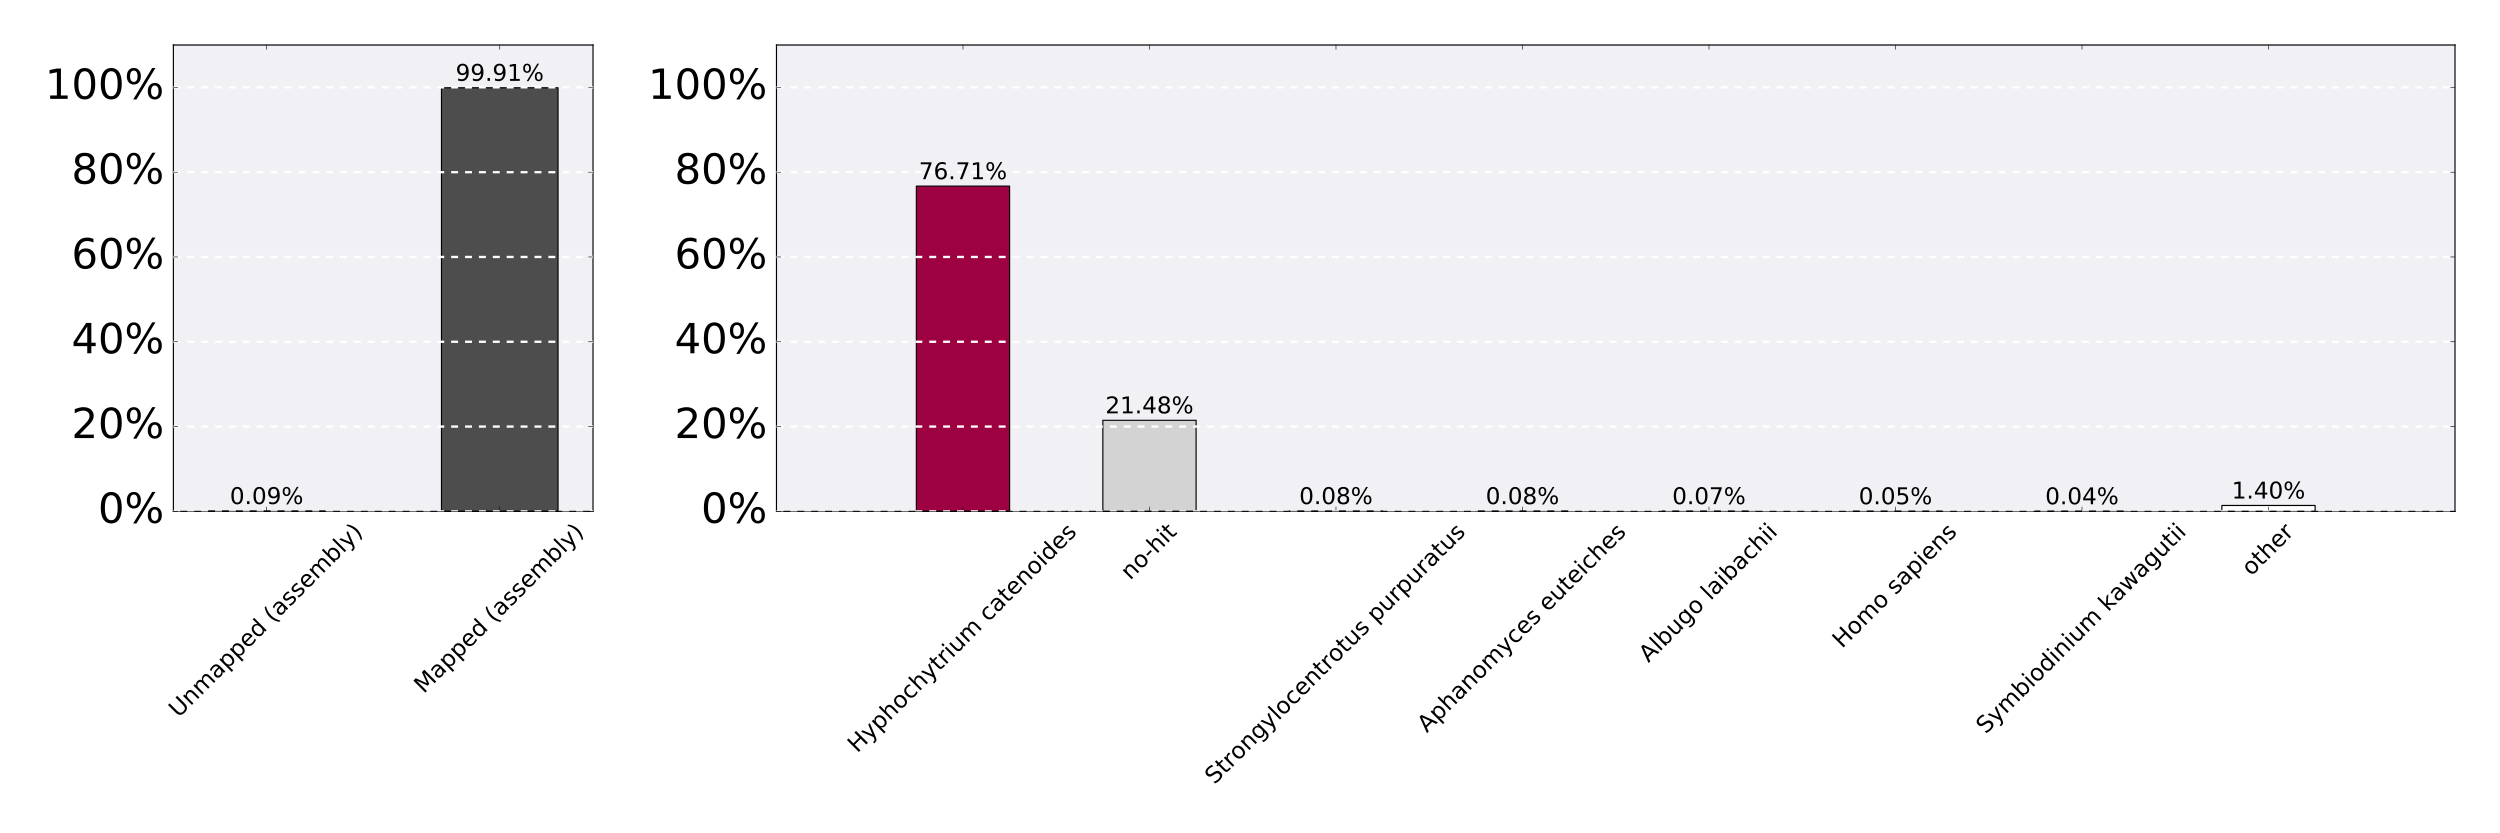 <?xml version="1.0" encoding="utf-8" standalone="no"?>
<!DOCTYPE svg PUBLIC "-//W3C//DTD SVG 1.1//EN"
  "http://www.w3.org/Graphics/SVG/1.1/DTD/svg11.dtd">
<!-- Created with matplotlib (http://matplotlib.org/) -->
<svg height="720pt" version="1.1" viewBox="0 0 2160 720" width="2160pt" xmlns="http://www.w3.org/2000/svg" xmlns:xlink="http://www.w3.org/1999/xlink">
 <defs>
  <style type="text/css">
*{stroke-linecap:butt;stroke-linejoin:round;stroke-miterlimit:100000;}
  </style>
 </defs>
 <g id="figure_1">
  <g id="patch_1">
   <path d="M 0 720 
L 2160 720 
L 2160 0 
L 0 0 
z
" style="fill:#ffffff;"/>
  </g>
  <g id="axes_1">
   <g id="patch_2">
    <path d="M 149.795 441.83 
L 512.358 441.83 
L 512.358 38.88 
L 149.795 38.88 
z
" style="fill:#f0f0f5;"/>
   </g>
   <g id="patch_3">
    <path clip-path="url(#p0a8f54ed60)" d="M 180.009 441.83 
L 280.721 441.83 
L 280.721 441.5 
L 180.009 441.5 
z
" style="fill:#4d4d4d;stroke:#000000;stroke-linejoin:miter;"/>
   </g>
   <g id="patch_4">
    <path clip-path="url(#p0a8f54ed60)" d="M 381.432 441.83 
L 482.144 441.83 
L 482.144 75.841 
L 381.432 75.841 
z
" style="fill:#4d4d4d;stroke:#000000;stroke-linejoin:miter;"/>
   </g>
   <g id="patch_5">
    <path d="M 149.795 38.88 
L 512.358 38.88 
" style="fill:none;stroke:#000000;stroke-linecap:square;stroke-linejoin:miter;"/>
   </g>
   <g id="patch_6">
    <path d="M 512.358 441.83 
L 512.358 38.88 
" style="fill:none;stroke:#000000;stroke-linecap:square;stroke-linejoin:miter;"/>
   </g>
   <g id="patch_7">
    <path d="M 149.795 441.83 
L 512.358 441.83 
" style="fill:none;stroke:#000000;stroke-linecap:square;stroke-linejoin:miter;"/>
   </g>
   <g id="patch_8">
    <path d="M 149.795 441.83 
L 149.795 38.88 
" style="fill:none;stroke:#000000;stroke-linecap:square;stroke-linejoin:miter;"/>
   </g>
   <g id="matplotlib.axis_1">
    <g id="xtick_1">
     <g id="line2d_1">
      <defs>
       <path d="M 0 0 
L 0 -4 
" id="m76aedd3682" style="stroke:#000000;stroke-width:0.5;"/>
      </defs>
      <g>
       <use style="stroke:#000000;stroke-width:0.5;" x="230.365" xlink:href="#m76aedd3682" y="441.83"/>
      </g>
     </g>
     <g id="line2d_2">
      <defs>
       <path d="M 0 0 
L 0 4 
" id="m87d7a48cf5" style="stroke:#000000;stroke-width:0.5;"/>
      </defs>
      <g>
       <use style="stroke:#000000;stroke-width:0.5;" x="230.365" xlink:href="#m87d7a48cf5" y="38.88"/>
      </g>
     </g>
     <g id="text_1">
      <!-- Unmapped (assembly) -->
      <defs>
       <path id="BitstreamVeraSans-Roman-20"/>
       <path d="M 54.891 33.016 
L 54.891 0 
L 45.906 0 
L 45.906 32.719 
Q 45.906 40.484 42.875 44.328 
Q 39.844 48.188 33.797 48.188 
Q 26.516 48.188 22.312 43.547 
Q 18.109 38.922 18.109 30.906 
L 18.109 0 
L 9.078 0 
L 9.078 54.688 
L 18.109 54.688 
L 18.109 46.188 
Q 21.344 51.125 25.703 53.562 
Q 30.078 56 35.797 56 
Q 45.219 56 50.047 50.172 
Q 54.891 44.344 54.891 33.016 
" id="BitstreamVeraSans-Roman-6e"/>
       <path d="M 52 44.188 
Q 55.375 50.25 60.062 53.125 
Q 64.75 56 71.094 56 
Q 79.641 56 84.281 50.016 
Q 88.922 44.047 88.922 33.016 
L 88.922 0 
L 79.891 0 
L 79.891 32.719 
Q 79.891 40.578 77.094 44.375 
Q 74.312 48.188 68.609 48.188 
Q 61.625 48.188 57.562 43.547 
Q 53.516 38.922 53.516 30.906 
L 53.516 0 
L 44.484 0 
L 44.484 32.719 
Q 44.484 40.625 41.703 44.406 
Q 38.922 48.188 33.109 48.188 
Q 26.219 48.188 22.156 43.531 
Q 18.109 38.875 18.109 30.906 
L 18.109 0 
L 9.078 0 
L 9.078 54.688 
L 18.109 54.688 
L 18.109 46.188 
Q 21.188 51.219 25.484 53.609 
Q 29.781 56 35.688 56 
Q 41.656 56 45.828 52.969 
Q 50 49.953 52 44.188 
" id="BitstreamVeraSans-Roman-6d"/>
       <path d="M 32.172 -5.078 
Q 28.375 -14.844 24.75 -17.812 
Q 21.141 -20.797 15.094 -20.797 
L 7.906 -20.797 
L 7.906 -13.281 
L 13.188 -13.281 
Q 16.891 -13.281 18.938 -11.516 
Q 21 -9.766 23.484 -3.219 
L 25.094 0.875 
L 2.984 54.688 
L 12.5 54.688 
L 29.594 11.922 
L 46.688 54.688 
L 56.203 54.688 
z
" id="BitstreamVeraSans-Roman-79"/>
       <path d="M 9.422 75.984 
L 18.406 75.984 
L 18.406 0 
L 9.422 0 
z
" id="BitstreamVeraSans-Roman-6c"/>
       <path d="M 8.016 75.875 
L 15.828 75.875 
Q 23.141 64.359 26.781 53.312 
Q 30.422 42.281 30.422 31.391 
Q 30.422 20.453 26.781 9.375 
Q 23.141 -1.703 15.828 -13.188 
L 8.016 -13.188 
Q 14.5 -2 17.703 9.062 
Q 20.906 20.125 20.906 31.391 
Q 20.906 42.672 17.703 53.656 
Q 14.5 64.656 8.016 75.875 
" id="BitstreamVeraSans-Roman-29"/>
       <path d="M 8.688 72.906 
L 18.609 72.906 
L 18.609 28.609 
Q 18.609 16.891 22.844 11.734 
Q 27.094 6.594 36.625 6.594 
Q 46.094 6.594 50.344 11.734 
Q 54.594 16.891 54.594 28.609 
L 54.594 72.906 
L 64.5 72.906 
L 64.5 27.391 
Q 64.5 13.141 57.438 5.859 
Q 50.391 -1.422 36.625 -1.422 
Q 22.797 -1.422 15.734 5.859 
Q 8.688 13.141 8.688 27.391 
z
" id="BitstreamVeraSans-Roman-55"/>
       <path d="M 31 75.875 
Q 24.469 64.656 21.281 53.656 
Q 18.109 42.672 18.109 31.391 
Q 18.109 20.125 21.312 9.062 
Q 24.516 -2 31 -13.188 
L 23.188 -13.188 
Q 15.875 -1.703 12.234 9.375 
Q 8.594 20.453 8.594 31.391 
Q 8.594 42.281 12.203 53.312 
Q 15.828 64.359 23.188 75.875 
z
" id="BitstreamVeraSans-Roman-28"/>
       <path d="M 56.203 29.594 
L 56.203 25.203 
L 14.891 25.203 
Q 15.484 15.922 20.484 11.062 
Q 25.484 6.203 34.422 6.203 
Q 39.594 6.203 44.453 7.469 
Q 49.312 8.734 54.109 11.281 
L 54.109 2.781 
Q 49.266 0.734 44.188 -0.344 
Q 39.109 -1.422 33.891 -1.422 
Q 20.797 -1.422 13.156 6.188 
Q 5.516 13.812 5.516 26.812 
Q 5.516 40.234 12.766 48.109 
Q 20.016 56 32.328 56 
Q 43.359 56 49.781 48.891 
Q 56.203 41.797 56.203 29.594 
M 47.219 32.234 
Q 47.125 39.594 43.094 43.984 
Q 39.062 48.391 32.422 48.391 
Q 24.906 48.391 20.391 44.141 
Q 15.875 39.891 15.188 32.172 
z
" id="BitstreamVeraSans-Roman-65"/>
       <path d="M 45.406 46.391 
L 45.406 75.984 
L 54.391 75.984 
L 54.391 0 
L 45.406 0 
L 45.406 8.203 
Q 42.578 3.328 38.25 0.953 
Q 33.938 -1.422 27.875 -1.422 
Q 17.969 -1.422 11.734 6.484 
Q 5.516 14.406 5.516 27.297 
Q 5.516 40.188 11.734 48.094 
Q 17.969 56 27.875 56 
Q 33.938 56 38.25 53.625 
Q 42.578 51.266 45.406 46.391 
M 14.797 27.297 
Q 14.797 17.391 18.875 11.75 
Q 22.953 6.109 30.078 6.109 
Q 37.203 6.109 41.297 11.75 
Q 45.406 17.391 45.406 27.297 
Q 45.406 37.203 41.297 42.844 
Q 37.203 48.484 30.078 48.484 
Q 22.953 48.484 18.875 42.844 
Q 14.797 37.203 14.797 27.297 
" id="BitstreamVeraSans-Roman-64"/>
       <path d="M 34.281 27.484 
Q 23.391 27.484 19.188 25 
Q 14.984 22.516 14.984 16.5 
Q 14.984 11.719 18.141 8.906 
Q 21.297 6.109 26.703 6.109 
Q 34.188 6.109 38.703 11.406 
Q 43.219 16.703 43.219 25.484 
L 43.219 27.484 
z
M 52.203 31.203 
L 52.203 0 
L 43.219 0 
L 43.219 8.297 
Q 40.141 3.328 35.547 0.953 
Q 30.953 -1.422 24.312 -1.422 
Q 15.922 -1.422 10.953 3.297 
Q 6 8.016 6 15.922 
Q 6 25.141 12.172 29.828 
Q 18.359 34.516 30.609 34.516 
L 43.219 34.516 
L 43.219 35.406 
Q 43.219 41.609 39.141 45 
Q 35.062 48.391 27.688 48.391 
Q 23 48.391 18.547 47.266 
Q 14.109 46.141 10.016 43.891 
L 10.016 52.203 
Q 14.938 54.109 19.578 55.047 
Q 24.219 56 28.609 56 
Q 40.484 56 46.344 49.844 
Q 52.203 43.703 52.203 31.203 
" id="BitstreamVeraSans-Roman-61"/>
       <path d="M 44.281 53.078 
L 44.281 44.578 
Q 40.484 46.531 36.375 47.5 
Q 32.281 48.484 27.875 48.484 
Q 21.188 48.484 17.844 46.438 
Q 14.5 44.391 14.5 40.281 
Q 14.5 37.156 16.891 35.375 
Q 19.281 33.594 26.516 31.984 
L 29.594 31.297 
Q 39.156 29.25 43.188 25.516 
Q 47.219 21.781 47.219 15.094 
Q 47.219 7.469 41.188 3.016 
Q 35.156 -1.422 24.609 -1.422 
Q 20.219 -1.422 15.453 -0.562 
Q 10.688 0.297 5.422 2 
L 5.422 11.281 
Q 10.406 8.688 15.234 7.391 
Q 20.062 6.109 24.812 6.109 
Q 31.156 6.109 34.562 8.281 
Q 37.984 10.453 37.984 14.406 
Q 37.984 18.062 35.516 20.016 
Q 33.062 21.969 24.703 23.781 
L 21.578 24.516 
Q 13.234 26.266 9.516 29.906 
Q 5.812 33.547 5.812 39.891 
Q 5.812 47.609 11.281 51.797 
Q 16.75 56 26.812 56 
Q 31.781 56 36.172 55.266 
Q 40.578 54.547 44.281 53.078 
" id="BitstreamVeraSans-Roman-73"/>
       <path d="M 18.109 8.203 
L 18.109 -20.797 
L 9.078 -20.797 
L 9.078 54.688 
L 18.109 54.688 
L 18.109 46.391 
Q 20.953 51.266 25.266 53.625 
Q 29.594 56 35.594 56 
Q 45.562 56 51.781 48.094 
Q 58.016 40.188 58.016 27.297 
Q 58.016 14.406 51.781 6.484 
Q 45.562 -1.422 35.594 -1.422 
Q 29.594 -1.422 25.266 0.953 
Q 20.953 3.328 18.109 8.203 
M 48.688 27.297 
Q 48.688 37.203 44.609 42.844 
Q 40.531 48.484 33.406 48.484 
Q 26.266 48.484 22.188 42.844 
Q 18.109 37.203 18.109 27.297 
Q 18.109 17.391 22.188 11.75 
Q 26.266 6.109 33.406 6.109 
Q 40.531 6.109 44.609 11.75 
Q 48.688 17.391 48.688 27.297 
" id="BitstreamVeraSans-Roman-70"/>
       <path d="M 48.688 27.297 
Q 48.688 37.203 44.609 42.844 
Q 40.531 48.484 33.406 48.484 
Q 26.266 48.484 22.188 42.844 
Q 18.109 37.203 18.109 27.297 
Q 18.109 17.391 22.188 11.75 
Q 26.266 6.109 33.406 6.109 
Q 40.531 6.109 44.609 11.75 
Q 48.688 17.391 48.688 27.297 
M 18.109 46.391 
Q 20.953 51.266 25.266 53.625 
Q 29.594 56 35.594 56 
Q 45.562 56 51.781 48.094 
Q 58.016 40.188 58.016 27.297 
Q 58.016 14.406 51.781 6.484 
Q 45.562 -1.422 35.594 -1.422 
Q 29.594 -1.422 25.266 0.953 
Q 20.953 3.328 18.109 8.203 
L 18.109 0 
L 9.078 0 
L 9.078 75.984 
L 18.109 75.984 
z
" id="BitstreamVeraSans-Roman-62"/>
      </defs>
      <g transform="translate(154.229 620.651)rotate(-45.0)scale(0.2 -0.2)">
       <use xlink:href="#BitstreamVeraSans-Roman-55"/>
       <use x="73.193" xlink:href="#BitstreamVeraSans-Roman-6e"/>
       <use x="136.572" xlink:href="#BitstreamVeraSans-Roman-6d"/>
       <use x="233.984" xlink:href="#BitstreamVeraSans-Roman-61"/>
       <use x="295.264" xlink:href="#BitstreamVeraSans-Roman-70"/>
       <use x="358.74" xlink:href="#BitstreamVeraSans-Roman-70"/>
       <use x="422.217" xlink:href="#BitstreamVeraSans-Roman-65"/>
       <use x="483.74" xlink:href="#BitstreamVeraSans-Roman-64"/>
       <use x="547.217" xlink:href="#BitstreamVeraSans-Roman-20"/>
       <use x="579.004" xlink:href="#BitstreamVeraSans-Roman-28"/>
       <use x="618.018" xlink:href="#BitstreamVeraSans-Roman-61"/>
       <use x="679.297" xlink:href="#BitstreamVeraSans-Roman-73"/>
       <use x="731.396" xlink:href="#BitstreamVeraSans-Roman-73"/>
       <use x="783.496" xlink:href="#BitstreamVeraSans-Roman-65"/>
       <use x="845.02" xlink:href="#BitstreamVeraSans-Roman-6d"/>
       <use x="942.432" xlink:href="#BitstreamVeraSans-Roman-62"/>
       <use x="1005.908" xlink:href="#BitstreamVeraSans-Roman-6c"/>
       <use x="1033.691" xlink:href="#BitstreamVeraSans-Roman-79"/>
       <use x="1092.871" xlink:href="#BitstreamVeraSans-Roman-29"/>
      </g>
     </g>
    </g>
    <g id="xtick_2">
     <g id="line2d_3">
      <g>
       <use style="stroke:#000000;stroke-width:0.5;" x="431.788" xlink:href="#m76aedd3682" y="441.83"/>
      </g>
     </g>
     <g id="line2d_4">
      <g>
       <use style="stroke:#000000;stroke-width:0.5;" x="431.788" xlink:href="#m87d7a48cf5" y="38.88"/>
      </g>
     </g>
     <g id="text_2">
      <!-- Mapped (assembly) -->
      <defs>
       <path d="M 9.812 72.906 
L 24.516 72.906 
L 43.109 23.297 
L 61.812 72.906 
L 76.516 72.906 
L 76.516 0 
L 66.891 0 
L 66.891 64.016 
L 48.094 14.016 
L 38.188 14.016 
L 19.391 64.016 
L 19.391 0 
L 9.812 0 
z
" id="BitstreamVeraSans-Roman-4d"/>
      </defs>
      <g transform="translate(366.096 599.765)rotate(-45.0)scale(0.2 -0.2)">
       <use xlink:href="#BitstreamVeraSans-Roman-4d"/>
       <use x="86.279" xlink:href="#BitstreamVeraSans-Roman-61"/>
       <use x="147.559" xlink:href="#BitstreamVeraSans-Roman-70"/>
       <use x="211.035" xlink:href="#BitstreamVeraSans-Roman-70"/>
       <use x="274.512" xlink:href="#BitstreamVeraSans-Roman-65"/>
       <use x="336.035" xlink:href="#BitstreamVeraSans-Roman-64"/>
       <use x="399.512" xlink:href="#BitstreamVeraSans-Roman-20"/>
       <use x="431.299" xlink:href="#BitstreamVeraSans-Roman-28"/>
       <use x="470.312" xlink:href="#BitstreamVeraSans-Roman-61"/>
       <use x="531.592" xlink:href="#BitstreamVeraSans-Roman-73"/>
       <use x="583.691" xlink:href="#BitstreamVeraSans-Roman-73"/>
       <use x="635.791" xlink:href="#BitstreamVeraSans-Roman-65"/>
       <use x="697.314" xlink:href="#BitstreamVeraSans-Roman-6d"/>
       <use x="794.727" xlink:href="#BitstreamVeraSans-Roman-62"/>
       <use x="858.203" xlink:href="#BitstreamVeraSans-Roman-6c"/>
       <use x="885.986" xlink:href="#BitstreamVeraSans-Roman-79"/>
       <use x="945.166" xlink:href="#BitstreamVeraSans-Roman-29"/>
      </g>
     </g>
    </g>
   </g>
   <g id="matplotlib.axis_2">
    <g id="ytick_1">
     <g id="line2d_5">
      <path clip-path="url(#p0a8f54ed60)" d="M 149.795 441.83 
L 512.358 441.83 
" style="fill:none;stroke:#ffffff;stroke-dasharray:6,6;stroke-dashoffset:0.0;stroke-width:2.0;"/>
     </g>
     <g id="line2d_6">
      <defs>
       <path d="M 0 0 
L 4 0 
" id="mec32c2c65d" style="stroke:#000000;stroke-width:0.5;"/>
      </defs>
      <g>
       <use style="stroke:#000000;stroke-width:0.5;" x="149.795" xlink:href="#mec32c2c65d" y="441.83"/>
      </g>
     </g>
     <g id="line2d_7">
      <defs>
       <path d="M 0 0 
L -4 0 
" id="mcdb256bdae" style="stroke:#000000;stroke-width:0.5;"/>
      </defs>
      <g>
       <use style="stroke:#000000;stroke-width:0.5;" x="512.358" xlink:href="#mcdb256bdae" y="441.83"/>
      </g>
     </g>
     <g id="text_3">
      <!-- 0% -->
      <defs>
       <path d="M 31.781 66.406 
Q 24.172 66.406 20.328 58.906 
Q 16.5 51.422 16.5 36.375 
Q 16.5 21.391 20.328 13.891 
Q 24.172 6.391 31.781 6.391 
Q 39.453 6.391 43.281 13.891 
Q 47.125 21.391 47.125 36.375 
Q 47.125 51.422 43.281 58.906 
Q 39.453 66.406 31.781 66.406 
M 31.781 74.219 
Q 44.047 74.219 50.516 64.516 
Q 56.984 54.828 56.984 36.375 
Q 56.984 17.969 50.516 8.266 
Q 44.047 -1.422 31.781 -1.422 
Q 19.531 -1.422 13.062 8.266 
Q 6.594 17.969 6.594 36.375 
Q 6.594 54.828 13.062 64.516 
Q 19.531 74.219 31.781 74.219 
" id="BitstreamVeraSans-Roman-30"/>
       <path d="M 72.703 32.078 
Q 68.453 32.078 66.031 28.469 
Q 63.625 24.859 63.625 18.406 
Q 63.625 12.062 66.031 8.422 
Q 68.453 4.781 72.703 4.781 
Q 76.859 4.781 79.266 8.422 
Q 81.688 12.062 81.688 18.406 
Q 81.688 24.812 79.266 28.438 
Q 76.859 32.078 72.703 32.078 
M 72.703 38.281 
Q 80.422 38.281 84.953 32.906 
Q 89.5 27.547 89.5 18.406 
Q 89.5 9.281 84.938 3.922 
Q 80.375 -1.422 72.703 -1.422 
Q 64.891 -1.422 60.344 3.922 
Q 55.812 9.281 55.812 18.406 
Q 55.812 27.594 60.375 32.938 
Q 64.938 38.281 72.703 38.281 
M 22.312 68.016 
Q 18.109 68.016 15.688 64.375 
Q 13.281 60.75 13.281 54.391 
Q 13.281 47.953 15.672 44.328 
Q 18.062 40.719 22.312 40.719 
Q 26.562 40.719 28.969 44.328 
Q 31.391 47.953 31.391 54.391 
Q 31.391 60.688 28.953 64.344 
Q 26.516 68.016 22.312 68.016 
M 66.406 74.219 
L 74.219 74.219 
L 28.609 -1.422 
L 20.797 -1.422 
z
M 22.312 74.219 
Q 30.031 74.219 34.609 68.875 
Q 39.203 63.531 39.203 54.391 
Q 39.203 45.172 34.641 39.844 
Q 30.078 34.516 22.312 34.516 
Q 14.547 34.516 10.031 39.859 
Q 5.516 45.219 5.516 54.391 
Q 5.516 63.484 10.047 68.844 
Q 14.594 74.219 22.312 74.219 
" id="BitstreamVeraSans-Roman-25"/>
      </defs>
      <g transform="translate(84.684 451.764)scale(0.36 -0.36)">
       <use xlink:href="#BitstreamVeraSans-Roman-30"/>
       <use x="63.623" xlink:href="#BitstreamVeraSans-Roman-25"/>
      </g>
     </g>
    </g>
    <g id="ytick_2">
     <g id="line2d_8">
      <path clip-path="url(#p0a8f54ed60)" d="M 149.795 368.566 
L 512.358 368.566 
" style="fill:none;stroke:#ffffff;stroke-dasharray:6,6;stroke-dashoffset:0.0;stroke-width:2.0;"/>
     </g>
     <g id="line2d_9">
      <g>
       <use style="stroke:#000000;stroke-width:0.5;" x="149.795" xlink:href="#mec32c2c65d" y="368.566"/>
      </g>
     </g>
     <g id="line2d_10">
      <g>
       <use style="stroke:#000000;stroke-width:0.5;" x="512.358" xlink:href="#mcdb256bdae" y="368.566"/>
      </g>
     </g>
     <g id="text_4">
      <!-- 20% -->
      <defs>
       <path d="M 19.188 8.297 
L 53.609 8.297 
L 53.609 0 
L 7.328 0 
L 7.328 8.297 
Q 12.938 14.109 22.625 23.891 
Q 32.328 33.688 34.812 36.531 
Q 39.547 41.844 41.422 45.531 
Q 43.312 49.219 43.312 52.781 
Q 43.312 58.594 39.234 62.25 
Q 35.156 65.922 28.609 65.922 
Q 23.969 65.922 18.812 64.312 
Q 13.672 62.703 7.812 59.422 
L 7.812 69.391 
Q 13.766 71.781 18.938 73 
Q 24.125 74.219 28.422 74.219 
Q 39.75 74.219 46.484 68.547 
Q 53.219 62.891 53.219 53.422 
Q 53.219 48.922 51.531 44.891 
Q 49.859 40.875 45.406 35.406 
Q 44.188 33.984 37.641 27.219 
Q 31.109 20.453 19.188 8.297 
" id="BitstreamVeraSans-Roman-32"/>
      </defs>
      <g transform="translate(61.779 378.5)scale(0.36 -0.36)">
       <use xlink:href="#BitstreamVeraSans-Roman-32"/>
       <use x="63.623" xlink:href="#BitstreamVeraSans-Roman-30"/>
       <use x="127.246" xlink:href="#BitstreamVeraSans-Roman-25"/>
      </g>
     </g>
    </g>
    <g id="ytick_3">
     <g id="line2d_11">
      <path clip-path="url(#p0a8f54ed60)" d="M 149.795 295.303 
L 512.358 295.303 
" style="fill:none;stroke:#ffffff;stroke-dasharray:6,6;stroke-dashoffset:0.0;stroke-width:2.0;"/>
     </g>
     <g id="line2d_12">
      <g>
       <use style="stroke:#000000;stroke-width:0.5;" x="149.795" xlink:href="#mec32c2c65d" y="295.303"/>
      </g>
     </g>
     <g id="line2d_13">
      <g>
       <use style="stroke:#000000;stroke-width:0.5;" x="512.358" xlink:href="#mcdb256bdae" y="295.303"/>
      </g>
     </g>
     <g id="text_5">
      <!-- 40% -->
      <defs>
       <path d="M 37.797 64.312 
L 12.891 25.391 
L 37.797 25.391 
z
M 35.203 72.906 
L 47.609 72.906 
L 47.609 25.391 
L 58.016 25.391 
L 58.016 17.188 
L 47.609 17.188 
L 47.609 0 
L 37.797 0 
L 37.797 17.188 
L 4.891 17.188 
L 4.891 26.703 
z
" id="BitstreamVeraSans-Roman-34"/>
      </defs>
      <g transform="translate(61.779 305.236)scale(0.36 -0.36)">
       <use xlink:href="#BitstreamVeraSans-Roman-34"/>
       <use x="63.623" xlink:href="#BitstreamVeraSans-Roman-30"/>
       <use x="127.246" xlink:href="#BitstreamVeraSans-Roman-25"/>
      </g>
     </g>
    </g>
    <g id="ytick_4">
     <g id="line2d_14">
      <path clip-path="url(#p0a8f54ed60)" d="M 149.795 222.039 
L 512.358 222.039 
" style="fill:none;stroke:#ffffff;stroke-dasharray:6,6;stroke-dashoffset:0.0;stroke-width:2.0;"/>
     </g>
     <g id="line2d_15">
      <g>
       <use style="stroke:#000000;stroke-width:0.5;" x="149.795" xlink:href="#mec32c2c65d" y="222.039"/>
      </g>
     </g>
     <g id="line2d_16">
      <g>
       <use style="stroke:#000000;stroke-width:0.5;" x="512.358" xlink:href="#mcdb256bdae" y="222.039"/>
      </g>
     </g>
     <g id="text_6">
      <!-- 60% -->
      <defs>
       <path d="M 33.016 40.375 
Q 26.375 40.375 22.484 35.828 
Q 18.609 31.297 18.609 23.391 
Q 18.609 15.531 22.484 10.953 
Q 26.375 6.391 33.016 6.391 
Q 39.656 6.391 43.531 10.953 
Q 47.406 15.531 47.406 23.391 
Q 47.406 31.297 43.531 35.828 
Q 39.656 40.375 33.016 40.375 
M 52.594 71.297 
L 52.594 62.312 
Q 48.875 64.062 45.094 64.984 
Q 41.312 65.922 37.594 65.922 
Q 27.828 65.922 22.672 59.328 
Q 17.531 52.734 16.797 39.406 
Q 19.672 43.656 24.016 45.922 
Q 28.375 48.188 33.594 48.188 
Q 44.578 48.188 50.953 41.516 
Q 57.328 34.859 57.328 23.391 
Q 57.328 12.156 50.688 5.359 
Q 44.047 -1.422 33.016 -1.422 
Q 20.359 -1.422 13.672 8.266 
Q 6.984 17.969 6.984 36.375 
Q 6.984 53.656 15.188 63.938 
Q 23.391 74.219 37.203 74.219 
Q 40.922 74.219 44.703 73.484 
Q 48.484 72.75 52.594 71.297 
" id="BitstreamVeraSans-Roman-36"/>
      </defs>
      <g transform="translate(61.779 231.973)scale(0.36 -0.36)">
       <use xlink:href="#BitstreamVeraSans-Roman-36"/>
       <use x="63.623" xlink:href="#BitstreamVeraSans-Roman-30"/>
       <use x="127.246" xlink:href="#BitstreamVeraSans-Roman-25"/>
      </g>
     </g>
    </g>
    <g id="ytick_5">
     <g id="line2d_17">
      <path clip-path="url(#p0a8f54ed60)" d="M 149.795 148.775 
L 512.358 148.775 
" style="fill:none;stroke:#ffffff;stroke-dasharray:6,6;stroke-dashoffset:0.0;stroke-width:2.0;"/>
     </g>
     <g id="line2d_18">
      <g>
       <use style="stroke:#000000;stroke-width:0.5;" x="149.795" xlink:href="#mec32c2c65d" y="148.775"/>
      </g>
     </g>
     <g id="line2d_19">
      <g>
       <use style="stroke:#000000;stroke-width:0.5;" x="512.358" xlink:href="#mcdb256bdae" y="148.775"/>
      </g>
     </g>
     <g id="text_7">
      <!-- 80% -->
      <defs>
       <path d="M 31.781 34.625 
Q 24.75 34.625 20.719 30.859 
Q 16.703 27.094 16.703 20.516 
Q 16.703 13.922 20.719 10.156 
Q 24.75 6.391 31.781 6.391 
Q 38.812 6.391 42.859 10.172 
Q 46.922 13.969 46.922 20.516 
Q 46.922 27.094 42.891 30.859 
Q 38.875 34.625 31.781 34.625 
M 21.922 38.812 
Q 15.578 40.375 12.031 44.719 
Q 8.5 49.078 8.5 55.328 
Q 8.5 64.062 14.719 69.141 
Q 20.953 74.219 31.781 74.219 
Q 42.672 74.219 48.875 69.141 
Q 55.078 64.062 55.078 55.328 
Q 55.078 49.078 51.531 44.719 
Q 48 40.375 41.703 38.812 
Q 48.828 37.156 52.797 32.312 
Q 56.781 27.484 56.781 20.516 
Q 56.781 9.906 50.312 4.234 
Q 43.844 -1.422 31.781 -1.422 
Q 19.734 -1.422 13.25 4.234 
Q 6.781 9.906 6.781 20.516 
Q 6.781 27.484 10.781 32.312 
Q 14.797 37.156 21.922 38.812 
M 18.312 54.391 
Q 18.312 48.734 21.844 45.562 
Q 25.391 42.391 31.781 42.391 
Q 38.141 42.391 41.719 45.562 
Q 45.312 48.734 45.312 54.391 
Q 45.312 60.062 41.719 63.234 
Q 38.141 66.406 31.781 66.406 
Q 25.391 66.406 21.844 63.234 
Q 18.312 60.062 18.312 54.391 
" id="BitstreamVeraSans-Roman-38"/>
      </defs>
      <g transform="translate(61.779 158.709)scale(0.36 -0.36)">
       <use xlink:href="#BitstreamVeraSans-Roman-38"/>
       <use x="63.623" xlink:href="#BitstreamVeraSans-Roman-30"/>
       <use x="127.246" xlink:href="#BitstreamVeraSans-Roman-25"/>
      </g>
     </g>
    </g>
    <g id="ytick_6">
     <g id="line2d_20">
      <path clip-path="url(#p0a8f54ed60)" d="M 149.795 75.512 
L 512.358 75.512 
" style="fill:none;stroke:#ffffff;stroke-dasharray:6,6;stroke-dashoffset:0.0;stroke-width:2.0;"/>
     </g>
     <g id="line2d_21">
      <g>
       <use style="stroke:#000000;stroke-width:0.5;" x="149.795" xlink:href="#mec32c2c65d" y="75.512"/>
      </g>
     </g>
     <g id="line2d_22">
      <g>
       <use style="stroke:#000000;stroke-width:0.5;" x="512.358" xlink:href="#mcdb256bdae" y="75.512"/>
      </g>
     </g>
     <g id="text_8">
      <!-- 100% -->
      <defs>
       <path d="M 12.406 8.297 
L 28.516 8.297 
L 28.516 63.922 
L 10.984 60.406 
L 10.984 69.391 
L 28.422 72.906 
L 38.281 72.906 
L 38.281 8.297 
L 54.391 8.297 
L 54.391 0 
L 12.406 0 
z
" id="BitstreamVeraSans-Roman-31"/>
      </defs>
      <g transform="translate(38.874 85.446)scale(0.36 -0.36)">
       <use xlink:href="#BitstreamVeraSans-Roman-31"/>
       <use x="63.623" xlink:href="#BitstreamVeraSans-Roman-30"/>
       <use x="127.246" xlink:href="#BitstreamVeraSans-Roman-30"/>
       <use x="190.869" xlink:href="#BitstreamVeraSans-Roman-25"/>
      </g>
     </g>
    </g>
   </g>
   <g id="text_9">
    <!-- 0.09% -->
    <defs>
     <path d="M 10.984 1.516 
L 10.984 10.5 
Q 14.703 8.734 18.5 7.812 
Q 22.312 6.891 25.984 6.891 
Q 35.75 6.891 40.891 13.453 
Q 46.047 20.016 46.781 33.406 
Q 43.953 29.203 39.594 26.953 
Q 35.25 24.703 29.984 24.703 
Q 19.047 24.703 12.672 31.312 
Q 6.297 37.938 6.297 49.422 
Q 6.297 60.641 12.938 67.422 
Q 19.578 74.219 30.609 74.219 
Q 43.266 74.219 49.922 64.516 
Q 56.594 54.828 56.594 36.375 
Q 56.594 19.141 48.406 8.859 
Q 40.234 -1.422 26.422 -1.422 
Q 22.703 -1.422 18.891 -0.688 
Q 15.094 0.047 10.984 1.516 
M 30.609 32.422 
Q 37.25 32.422 41.125 36.953 
Q 45.016 41.5 45.016 49.422 
Q 45.016 57.281 41.125 61.844 
Q 37.25 66.406 30.609 66.406 
Q 23.969 66.406 20.094 61.844 
Q 16.219 57.281 16.219 49.422 
Q 16.219 41.5 20.094 36.953 
Q 23.969 32.422 30.609 32.422 
" id="BitstreamVeraSans-Roman-39"/>
     <path d="M 10.688 12.406 
L 21 12.406 
L 21 0 
L 10.688 0 
z
" id="BitstreamVeraSans-Roman-2e"/>
    </defs>
    <g transform="translate(198.597 435.509)scale(0.2 -0.2)">
     <use xlink:href="#BitstreamVeraSans-Roman-30"/>
     <use x="63.623" xlink:href="#BitstreamVeraSans-Roman-2e"/>
     <use x="95.41" xlink:href="#BitstreamVeraSans-Roman-30"/>
     <use x="159.033" xlink:href="#BitstreamVeraSans-Roman-39"/>
     <use x="222.656" xlink:href="#BitstreamVeraSans-Roman-25"/>
    </g>
   </g>
   <g id="text_10">
    <!-- 99.91% -->
    <g transform="translate(393.659 69.85)scale(0.2 -0.2)">
     <use xlink:href="#BitstreamVeraSans-Roman-39"/>
     <use x="63.623" xlink:href="#BitstreamVeraSans-Roman-39"/>
     <use x="127.246" xlink:href="#BitstreamVeraSans-Roman-2e"/>
     <use x="159.033" xlink:href="#BitstreamVeraSans-Roman-39"/>
     <use x="222.656" xlink:href="#BitstreamVeraSans-Roman-31"/>
     <use x="286.279" xlink:href="#BitstreamVeraSans-Roman-25"/>
    </g>
   </g>
  </g>
  <g id="axes_2">
   <g id="patch_9">
    <path d="M 670.868 441.83 
L 2121.12 441.83 
L 2121.12 38.88 
L 670.868 38.88 
z
" style="fill:#f0f0f5;"/>
   </g>
   <g id="patch_10">
    <path clip-path="url(#p5cdedf7cd5)" d="M 791.723 441.83 
L 872.292 441.83 
L 872.292 160.81 
L 791.723 160.81 
z
" style="fill:#9e0142;stroke:#000000;stroke-linejoin:miter;"/>
   </g>
   <g id="patch_11">
    <path clip-path="url(#p5cdedf7cd5)" d="M 952.862 441.83 
L 1033.431 441.83 
L 1033.431 363.136 
L 952.862 363.136 
z
" style="fill:#d3d3d3;stroke:#000000;stroke-linejoin:miter;"/>
   </g>
   <g id="patch_12">
    <path clip-path="url(#p5cdedf7cd5)" d="M 1114.001 441.83 
L 1194.57 441.83 
L 1194.57 441.53 
L 1114.001 441.53 
z
" style="fill:#fca55d;stroke:#000000;stroke-linejoin:miter;"/>
   </g>
   <g id="patch_13">
    <path clip-path="url(#p5cdedf7cd5)" d="M 1275.14 441.83 
L 1355.709 441.83 
L 1355.709 441.547 
L 1275.14 441.547 
z
" style="fill:#fee999;stroke:#000000;stroke-linejoin:miter;"/>
   </g>
   <g id="patch_14">
    <path clip-path="url(#p5cdedf7cd5)" d="M 1436.279 441.83 
L 1516.848 441.83 
L 1516.848 441.582 
L 1436.279 441.582 
z
" style="fill:#edf8a3;stroke:#000000;stroke-linejoin:miter;"/>
   </g>
   <g id="patch_15">
    <path clip-path="url(#p5cdedf7cd5)" d="M 1597.418 441.83 
L 1677.988 441.83 
L 1677.988 441.644 
L 1597.418 441.644 
z
" style="fill:#a2d9a4;stroke:#000000;stroke-linejoin:miter;"/>
   </g>
   <g id="patch_16">
    <path clip-path="url(#p5cdedf7cd5)" d="M 1758.557 441.83 
L 1839.127 441.83 
L 1839.127 441.687 
L 1758.557 441.687 
z
" style="fill:#47a0b3;stroke:#000000;stroke-linejoin:miter;"/>
   </g>
   <g id="patch_17">
    <path clip-path="url(#p5cdedf7cd5)" d="M 1919.696 441.83 
L 2000.266 441.83 
L 2000.266 436.714 
L 1919.696 436.714 
z
" style="fill:#ffffff;stroke:#000000;stroke-linejoin:miter;"/>
   </g>
   <g id="patch_18">
    <path d="M 670.868 38.88 
L 2121.12 38.88 
" style="fill:none;stroke:#000000;stroke-linecap:square;stroke-linejoin:miter;"/>
   </g>
   <g id="patch_19">
    <path d="M 2121.12 441.83 
L 2121.12 38.88 
" style="fill:none;stroke:#000000;stroke-linecap:square;stroke-linejoin:miter;"/>
   </g>
   <g id="patch_20">
    <path d="M 670.868 441.83 
L 2121.12 441.83 
" style="fill:none;stroke:#000000;stroke-linecap:square;stroke-linejoin:miter;"/>
   </g>
   <g id="patch_21">
    <path d="M 670.868 441.83 
L 670.868 38.88 
" style="fill:none;stroke:#000000;stroke-linecap:square;stroke-linejoin:miter;"/>
   </g>
   <g id="matplotlib.axis_3">
    <g id="xtick_3">
     <g id="line2d_23">
      <g>
       <use style="stroke:#000000;stroke-width:0.5;" x="832.007" xlink:href="#m76aedd3682" y="441.83"/>
      </g>
     </g>
     <g id="line2d_24">
      <g>
       <use style="stroke:#000000;stroke-width:0.5;" x="832.007" xlink:href="#m87d7a48cf5" y="38.88"/>
      </g>
     </g>
     <g id="text_11">
      <!-- Hyphochytrium catenoides -->
      <defs>
       <path d="M 30.609 48.391 
Q 23.391 48.391 19.188 42.75 
Q 14.984 37.109 14.984 27.297 
Q 14.984 17.484 19.156 11.844 
Q 23.344 6.203 30.609 6.203 
Q 37.797 6.203 41.984 11.859 
Q 46.188 17.531 46.188 27.297 
Q 46.188 37.016 41.984 42.703 
Q 37.797 48.391 30.609 48.391 
M 30.609 56 
Q 42.328 56 49.016 48.375 
Q 55.719 40.766 55.719 27.297 
Q 55.719 13.875 49.016 6.219 
Q 42.328 -1.422 30.609 -1.422 
Q 18.844 -1.422 12.172 6.219 
Q 5.516 13.875 5.516 27.297 
Q 5.516 40.766 12.172 48.375 
Q 18.844 56 30.609 56 
" id="BitstreamVeraSans-Roman-6f"/>
       <path d="M 9.422 54.688 
L 18.406 54.688 
L 18.406 0 
L 9.422 0 
z
M 9.422 75.984 
L 18.406 75.984 
L 18.406 64.594 
L 9.422 64.594 
z
" id="BitstreamVeraSans-Roman-69"/>
       <path d="M 54.891 33.016 
L 54.891 0 
L 45.906 0 
L 45.906 32.719 
Q 45.906 40.484 42.875 44.328 
Q 39.844 48.188 33.797 48.188 
Q 26.516 48.188 22.312 43.547 
Q 18.109 38.922 18.109 30.906 
L 18.109 0 
L 9.078 0 
L 9.078 75.984 
L 18.109 75.984 
L 18.109 46.188 
Q 21.344 51.125 25.703 53.562 
Q 30.078 56 35.797 56 
Q 45.219 56 50.047 50.172 
Q 54.891 44.344 54.891 33.016 
" id="BitstreamVeraSans-Roman-68"/>
       <path d="M 18.312 70.219 
L 18.312 54.688 
L 36.812 54.688 
L 36.812 47.703 
L 18.312 47.703 
L 18.312 18.016 
Q 18.312 11.328 20.141 9.422 
Q 21.969 7.516 27.594 7.516 
L 36.812 7.516 
L 36.812 0 
L 27.594 0 
Q 17.188 0 13.234 3.875 
Q 9.281 7.766 9.281 18.016 
L 9.281 47.703 
L 2.688 47.703 
L 2.688 54.688 
L 9.281 54.688 
L 9.281 70.219 
z
" id="BitstreamVeraSans-Roman-74"/>
       <path d="M 8.5 21.578 
L 8.5 54.688 
L 17.484 54.688 
L 17.484 21.922 
Q 17.484 14.156 20.5 10.266 
Q 23.531 6.391 29.594 6.391 
Q 36.859 6.391 41.078 11.031 
Q 45.312 15.672 45.312 23.688 
L 45.312 54.688 
L 54.297 54.688 
L 54.297 0 
L 45.312 0 
L 45.312 8.406 
Q 42.047 3.422 37.719 1 
Q 33.406 -1.422 27.688 -1.422 
Q 18.266 -1.422 13.375 4.438 
Q 8.5 10.297 8.5 21.578 
" id="BitstreamVeraSans-Roman-75"/>
       <path d="M 41.109 46.297 
Q 39.594 47.172 37.812 47.578 
Q 36.031 48 33.891 48 
Q 26.266 48 22.188 43.047 
Q 18.109 38.094 18.109 28.812 
L 18.109 0 
L 9.078 0 
L 9.078 54.688 
L 18.109 54.688 
L 18.109 46.188 
Q 20.953 51.172 25.484 53.578 
Q 30.031 56 36.531 56 
Q 37.453 56 38.578 55.875 
Q 39.703 55.766 41.062 55.516 
z
" id="BitstreamVeraSans-Roman-72"/>
       <path d="M 48.781 52.594 
L 48.781 44.188 
Q 44.969 46.297 41.141 47.344 
Q 37.312 48.391 33.406 48.391 
Q 24.656 48.391 19.812 42.844 
Q 14.984 37.312 14.984 27.297 
Q 14.984 17.281 19.812 11.734 
Q 24.656 6.203 33.406 6.203 
Q 37.312 6.203 41.141 7.25 
Q 44.969 8.297 48.781 10.406 
L 48.781 2.094 
Q 45.016 0.344 40.984 -0.531 
Q 36.969 -1.422 32.422 -1.422 
Q 20.062 -1.422 12.781 6.344 
Q 5.516 14.109 5.516 27.297 
Q 5.516 40.672 12.859 48.328 
Q 20.219 56 33.016 56 
Q 37.156 56 41.109 55.141 
Q 45.062 54.297 48.781 52.594 
" id="BitstreamVeraSans-Roman-63"/>
       <path d="M 9.812 72.906 
L 19.672 72.906 
L 19.672 43.016 
L 55.516 43.016 
L 55.516 72.906 
L 65.375 72.906 
L 65.375 0 
L 55.516 0 
L 55.516 34.719 
L 19.672 34.719 
L 19.672 0 
L 9.812 0 
z
" id="BitstreamVeraSans-Roman-48"/>
      </defs>
      <g transform="translate(740.656 651.083)rotate(-45.0)scale(0.2 -0.2)">
       <use xlink:href="#BitstreamVeraSans-Roman-48"/>
       <use x="75.195" xlink:href="#BitstreamVeraSans-Roman-79"/>
       <use x="134.375" xlink:href="#BitstreamVeraSans-Roman-70"/>
       <use x="197.852" xlink:href="#BitstreamVeraSans-Roman-68"/>
       <use x="261.23" xlink:href="#BitstreamVeraSans-Roman-6f"/>
       <use x="322.412" xlink:href="#BitstreamVeraSans-Roman-63"/>
       <use x="377.393" xlink:href="#BitstreamVeraSans-Roman-68"/>
       <use x="440.771" xlink:href="#BitstreamVeraSans-Roman-79"/>
       <use x="499.951" xlink:href="#BitstreamVeraSans-Roman-74"/>
       <use x="539.16" xlink:href="#BitstreamVeraSans-Roman-72"/>
       <use x="580.273" xlink:href="#BitstreamVeraSans-Roman-69"/>
       <use x="608.057" xlink:href="#BitstreamVeraSans-Roman-75"/>
       <use x="671.436" xlink:href="#BitstreamVeraSans-Roman-6d"/>
       <use x="768.848" xlink:href="#BitstreamVeraSans-Roman-20"/>
       <use x="800.635" xlink:href="#BitstreamVeraSans-Roman-63"/>
       <use x="855.615" xlink:href="#BitstreamVeraSans-Roman-61"/>
       <use x="916.895" xlink:href="#BitstreamVeraSans-Roman-74"/>
       <use x="956.104" xlink:href="#BitstreamVeraSans-Roman-65"/>
       <use x="1017.627" xlink:href="#BitstreamVeraSans-Roman-6e"/>
       <use x="1081.006" xlink:href="#BitstreamVeraSans-Roman-6f"/>
       <use x="1142.188" xlink:href="#BitstreamVeraSans-Roman-69"/>
       <use x="1169.971" xlink:href="#BitstreamVeraSans-Roman-64"/>
       <use x="1233.447" xlink:href="#BitstreamVeraSans-Roman-65"/>
       <use x="1294.971" xlink:href="#BitstreamVeraSans-Roman-73"/>
      </g>
     </g>
    </g>
    <g id="xtick_4">
     <g id="line2d_25">
      <g>
       <use style="stroke:#000000;stroke-width:0.5;" x="993.146" xlink:href="#m76aedd3682" y="441.83"/>
      </g>
     </g>
     <g id="line2d_26">
      <g>
       <use style="stroke:#000000;stroke-width:0.5;" x="993.146" xlink:href="#m87d7a48cf5" y="38.88"/>
      </g>
     </g>
     <g id="text_12">
      <!-- no-hit -->
      <defs>
       <path d="M 4.891 31.391 
L 31.203 31.391 
L 31.203 23.391 
L 4.891 23.391 
z
" id="BitstreamVeraSans-Roman-2d"/>
      </defs>
      <g transform="translate(976.471 501.731)rotate(-45.0)scale(0.2 -0.2)">
       <use xlink:href="#BitstreamVeraSans-Roman-6e"/>
       <use x="63.379" xlink:href="#BitstreamVeraSans-Roman-6f"/>
       <use x="124.576" xlink:href="#BitstreamVeraSans-Roman-2d"/>
       <use x="160.66" xlink:href="#BitstreamVeraSans-Roman-68"/>
       <use x="224.039" xlink:href="#BitstreamVeraSans-Roman-69"/>
       <use x="251.822" xlink:href="#BitstreamVeraSans-Roman-74"/>
      </g>
     </g>
    </g>
    <g id="xtick_5">
     <g id="line2d_27">
      <g>
       <use style="stroke:#000000;stroke-width:0.5;" x="1154.285" xlink:href="#m76aedd3682" y="441.83"/>
      </g>
     </g>
     <g id="line2d_28">
      <g>
       <use style="stroke:#000000;stroke-width:0.5;" x="1154.285" xlink:href="#m87d7a48cf5" y="38.88"/>
      </g>
     </g>
     <g id="text_13">
      <!-- Strongylocentrotus purpuratus -->
      <defs>
       <path d="M 45.406 27.984 
Q 45.406 37.75 41.375 43.109 
Q 37.359 48.484 30.078 48.484 
Q 22.859 48.484 18.828 43.109 
Q 14.797 37.75 14.797 27.984 
Q 14.797 18.266 18.828 12.891 
Q 22.859 7.516 30.078 7.516 
Q 37.359 7.516 41.375 12.891 
Q 45.406 18.266 45.406 27.984 
M 54.391 6.781 
Q 54.391 -7.172 48.188 -13.984 
Q 42 -20.797 29.203 -20.797 
Q 24.469 -20.797 20.266 -20.094 
Q 16.062 -19.391 12.109 -17.922 
L 12.109 -9.188 
Q 16.062 -11.328 19.922 -12.344 
Q 23.781 -13.375 27.781 -13.375 
Q 36.625 -13.375 41.016 -8.766 
Q 45.406 -4.156 45.406 5.172 
L 45.406 9.625 
Q 42.625 4.781 38.281 2.391 
Q 33.938 0 27.875 0 
Q 17.828 0 11.672 7.656 
Q 5.516 15.328 5.516 27.984 
Q 5.516 40.672 11.672 48.328 
Q 17.828 56 27.875 56 
Q 33.938 56 38.281 53.609 
Q 42.625 51.219 45.406 46.391 
L 45.406 54.688 
L 54.391 54.688 
z
" id="BitstreamVeraSans-Roman-67"/>
       <path d="M 53.516 70.516 
L 53.516 60.891 
Q 47.906 63.578 42.922 64.891 
Q 37.938 66.219 33.297 66.219 
Q 25.25 66.219 20.875 63.094 
Q 16.5 59.969 16.5 54.203 
Q 16.5 49.359 19.406 46.891 
Q 22.312 44.438 30.422 42.922 
L 36.375 41.703 
Q 47.406 39.594 52.656 34.297 
Q 57.906 29 57.906 20.125 
Q 57.906 9.516 50.797 4.047 
Q 43.703 -1.422 29.984 -1.422 
Q 24.812 -1.422 18.969 -0.25 
Q 13.141 0.922 6.891 3.219 
L 6.891 13.375 
Q 12.891 10.016 18.656 8.297 
Q 24.422 6.594 29.984 6.594 
Q 38.422 6.594 43.016 9.906 
Q 47.609 13.234 47.609 19.391 
Q 47.609 24.75 44.312 27.781 
Q 41.016 30.812 33.5 32.328 
L 27.484 33.5 
Q 16.453 35.688 11.516 40.375 
Q 6.594 45.062 6.594 53.422 
Q 6.594 63.094 13.406 68.656 
Q 20.219 74.219 32.172 74.219 
Q 37.312 74.219 42.625 73.281 
Q 47.953 72.359 53.516 70.516 
" id="BitstreamVeraSans-Roman-53"/>
      </defs>
      <g transform="translate(1049.317 678.318)rotate(-45.0)scale(0.2 -0.2)">
       <use xlink:href="#BitstreamVeraSans-Roman-53"/>
       <use x="63.477" xlink:href="#BitstreamVeraSans-Roman-74"/>
       <use x="102.686" xlink:href="#BitstreamVeraSans-Roman-72"/>
       <use x="143.768" xlink:href="#BitstreamVeraSans-Roman-6f"/>
       <use x="204.949" xlink:href="#BitstreamVeraSans-Roman-6e"/>
       <use x="268.328" xlink:href="#BitstreamVeraSans-Roman-67"/>
       <use x="331.805" xlink:href="#BitstreamVeraSans-Roman-79"/>
       <use x="390.984" xlink:href="#BitstreamVeraSans-Roman-6c"/>
       <use x="418.768" xlink:href="#BitstreamVeraSans-Roman-6f"/>
       <use x="479.949" xlink:href="#BitstreamVeraSans-Roman-63"/>
       <use x="534.93" xlink:href="#BitstreamVeraSans-Roman-65"/>
       <use x="596.453" xlink:href="#BitstreamVeraSans-Roman-6e"/>
       <use x="659.832" xlink:href="#BitstreamVeraSans-Roman-74"/>
       <use x="699.041" xlink:href="#BitstreamVeraSans-Roman-72"/>
       <use x="740.123" xlink:href="#BitstreamVeraSans-Roman-6f"/>
       <use x="801.305" xlink:href="#BitstreamVeraSans-Roman-74"/>
       <use x="840.514" xlink:href="#BitstreamVeraSans-Roman-75"/>
       <use x="903.893" xlink:href="#BitstreamVeraSans-Roman-73"/>
       <use x="955.992" xlink:href="#BitstreamVeraSans-Roman-20"/>
       <use x="987.779" xlink:href="#BitstreamVeraSans-Roman-70"/>
       <use x="1051.256" xlink:href="#BitstreamVeraSans-Roman-75"/>
       <use x="1114.635" xlink:href="#BitstreamVeraSans-Roman-72"/>
       <use x="1155.748" xlink:href="#BitstreamVeraSans-Roman-70"/>
       <use x="1219.225" xlink:href="#BitstreamVeraSans-Roman-75"/>
       <use x="1282.604" xlink:href="#BitstreamVeraSans-Roman-72"/>
       <use x="1323.717" xlink:href="#BitstreamVeraSans-Roman-61"/>
       <use x="1384.996" xlink:href="#BitstreamVeraSans-Roman-74"/>
       <use x="1424.205" xlink:href="#BitstreamVeraSans-Roman-75"/>
       <use x="1487.584" xlink:href="#BitstreamVeraSans-Roman-73"/>
      </g>
     </g>
    </g>
    <g id="xtick_6">
     <g id="line2d_29">
      <g>
       <use style="stroke:#000000;stroke-width:0.5;" x="1315.425" xlink:href="#m76aedd3682" y="441.83"/>
      </g>
     </g>
     <g id="line2d_30">
      <g>
       <use style="stroke:#000000;stroke-width:0.5;" x="1315.425" xlink:href="#m87d7a48cf5" y="38.88"/>
      </g>
     </g>
     <g id="text_14">
      <!-- Aphanomyces euteiches -->
      <defs>
       <path d="M 34.188 63.188 
L 20.797 26.906 
L 47.609 26.906 
z
M 28.609 72.906 
L 39.797 72.906 
L 67.578 0 
L 57.328 0 
L 50.688 18.703 
L 17.828 18.703 
L 11.188 0 
L 0.781 0 
z
" id="BitstreamVeraSans-Roman-41"/>
      </defs>
      <g transform="translate(1232.812 633.605)rotate(-45.0)scale(0.2 -0.2)">
       <use xlink:href="#BitstreamVeraSans-Roman-41"/>
       <use x="68.408" xlink:href="#BitstreamVeraSans-Roman-70"/>
       <use x="131.885" xlink:href="#BitstreamVeraSans-Roman-68"/>
       <use x="195.264" xlink:href="#BitstreamVeraSans-Roman-61"/>
       <use x="256.543" xlink:href="#BitstreamVeraSans-Roman-6e"/>
       <use x="319.922" xlink:href="#BitstreamVeraSans-Roman-6f"/>
       <use x="381.104" xlink:href="#BitstreamVeraSans-Roman-6d"/>
       <use x="478.516" xlink:href="#BitstreamVeraSans-Roman-79"/>
       <use x="537.695" xlink:href="#BitstreamVeraSans-Roman-63"/>
       <use x="592.676" xlink:href="#BitstreamVeraSans-Roman-65"/>
       <use x="654.199" xlink:href="#BitstreamVeraSans-Roman-73"/>
       <use x="706.299" xlink:href="#BitstreamVeraSans-Roman-20"/>
       <use x="738.086" xlink:href="#BitstreamVeraSans-Roman-65"/>
       <use x="799.609" xlink:href="#BitstreamVeraSans-Roman-75"/>
       <use x="862.988" xlink:href="#BitstreamVeraSans-Roman-74"/>
       <use x="902.197" xlink:href="#BitstreamVeraSans-Roman-65"/>
       <use x="963.721" xlink:href="#BitstreamVeraSans-Roman-69"/>
       <use x="991.504" xlink:href="#BitstreamVeraSans-Roman-63"/>
       <use x="1046.484" xlink:href="#BitstreamVeraSans-Roman-68"/>
       <use x="1109.863" xlink:href="#BitstreamVeraSans-Roman-65"/>
       <use x="1171.387" xlink:href="#BitstreamVeraSans-Roman-73"/>
      </g>
     </g>
    </g>
    <g id="xtick_7">
     <g id="line2d_31">
      <g>
       <use style="stroke:#000000;stroke-width:0.5;" x="1476.564" xlink:href="#m76aedd3682" y="441.83"/>
      </g>
     </g>
     <g id="line2d_32">
      <g>
       <use style="stroke:#000000;stroke-width:0.5;" x="1476.564" xlink:href="#m87d7a48cf5" y="38.88"/>
      </g>
     </g>
     <g id="text_15">
      <!-- Albugo laibachii -->
      <g transform="translate(1424.249 573.01)rotate(-45.0)scale(0.2 -0.2)">
       <use xlink:href="#BitstreamVeraSans-Roman-41"/>
       <use x="68.408" xlink:href="#BitstreamVeraSans-Roman-6c"/>
       <use x="96.191" xlink:href="#BitstreamVeraSans-Roman-62"/>
       <use x="159.668" xlink:href="#BitstreamVeraSans-Roman-75"/>
       <use x="223.047" xlink:href="#BitstreamVeraSans-Roman-67"/>
       <use x="286.523" xlink:href="#BitstreamVeraSans-Roman-6f"/>
       <use x="347.705" xlink:href="#BitstreamVeraSans-Roman-20"/>
       <use x="379.492" xlink:href="#BitstreamVeraSans-Roman-6c"/>
       <use x="407.275" xlink:href="#BitstreamVeraSans-Roman-61"/>
       <use x="468.555" xlink:href="#BitstreamVeraSans-Roman-69"/>
       <use x="496.338" xlink:href="#BitstreamVeraSans-Roman-62"/>
       <use x="559.814" xlink:href="#BitstreamVeraSans-Roman-61"/>
       <use x="621.094" xlink:href="#BitstreamVeraSans-Roman-63"/>
       <use x="676.074" xlink:href="#BitstreamVeraSans-Roman-68"/>
       <use x="739.453" xlink:href="#BitstreamVeraSans-Roman-69"/>
       <use x="767.236" xlink:href="#BitstreamVeraSans-Roman-69"/>
      </g>
     </g>
    </g>
    <g id="xtick_8">
     <g id="line2d_33">
      <g>
       <use style="stroke:#000000;stroke-width:0.5;" x="1637.703" xlink:href="#m76aedd3682" y="441.83"/>
      </g>
     </g>
     <g id="line2d_34">
      <g>
       <use style="stroke:#000000;stroke-width:0.5;" x="1637.703" xlink:href="#m87d7a48cf5" y="38.88"/>
      </g>
     </g>
     <g id="text_16">
      <!-- Homo sapiens -->
      <g transform="translate(1591.513 560.759)rotate(-45.0)scale(0.2 -0.2)">
       <use xlink:href="#BitstreamVeraSans-Roman-48"/>
       <use x="75.195" xlink:href="#BitstreamVeraSans-Roman-6f"/>
       <use x="136.377" xlink:href="#BitstreamVeraSans-Roman-6d"/>
       <use x="233.789" xlink:href="#BitstreamVeraSans-Roman-6f"/>
       <use x="294.971" xlink:href="#BitstreamVeraSans-Roman-20"/>
       <use x="326.758" xlink:href="#BitstreamVeraSans-Roman-73"/>
       <use x="378.857" xlink:href="#BitstreamVeraSans-Roman-61"/>
       <use x="440.137" xlink:href="#BitstreamVeraSans-Roman-70"/>
       <use x="503.613" xlink:href="#BitstreamVeraSans-Roman-69"/>
       <use x="531.396" xlink:href="#BitstreamVeraSans-Roman-65"/>
       <use x="592.92" xlink:href="#BitstreamVeraSans-Roman-6e"/>
       <use x="656.299" xlink:href="#BitstreamVeraSans-Roman-73"/>
      </g>
     </g>
    </g>
    <g id="xtick_9">
     <g id="line2d_35">
      <g>
       <use style="stroke:#000000;stroke-width:0.5;" x="1798.842" xlink:href="#m76aedd3682" y="441.83"/>
      </g>
     </g>
     <g id="line2d_36">
      <g>
       <use style="stroke:#000000;stroke-width:0.5;" x="1798.842" xlink:href="#m87d7a48cf5" y="38.88"/>
      </g>
     </g>
     <g id="text_17">
      <!-- Symbiodinium kawagutii -->
      <defs>
       <path d="M 4.203 54.688 
L 13.188 54.688 
L 24.422 12.016 
L 35.594 54.688 
L 46.188 54.688 
L 57.422 12.016 
L 68.609 54.688 
L 77.594 54.688 
L 63.281 0 
L 52.688 0 
L 40.922 44.828 
L 29.109 0 
L 18.5 0 
z
" id="BitstreamVeraSans-Roman-77"/>
       <path d="M 9.078 75.984 
L 18.109 75.984 
L 18.109 31.109 
L 44.922 54.688 
L 56.391 54.688 
L 27.391 29.109 
L 57.625 0 
L 45.906 0 
L 18.109 26.703 
L 18.109 0 
L 9.078 0 
z
" id="BitstreamVeraSans-Roman-6b"/>
      </defs>
      <g transform="translate(1715.673 634.718)rotate(-45.0)scale(0.2 -0.2)">
       <use xlink:href="#BitstreamVeraSans-Roman-53"/>
       <use x="63.477" xlink:href="#BitstreamVeraSans-Roman-79"/>
       <use x="122.656" xlink:href="#BitstreamVeraSans-Roman-6d"/>
       <use x="220.068" xlink:href="#BitstreamVeraSans-Roman-62"/>
       <use x="283.545" xlink:href="#BitstreamVeraSans-Roman-69"/>
       <use x="311.328" xlink:href="#BitstreamVeraSans-Roman-6f"/>
       <use x="372.51" xlink:href="#BitstreamVeraSans-Roman-64"/>
       <use x="435.986" xlink:href="#BitstreamVeraSans-Roman-69"/>
       <use x="463.77" xlink:href="#BitstreamVeraSans-Roman-6e"/>
       <use x="527.148" xlink:href="#BitstreamVeraSans-Roman-69"/>
       <use x="554.932" xlink:href="#BitstreamVeraSans-Roman-75"/>
       <use x="618.311" xlink:href="#BitstreamVeraSans-Roman-6d"/>
       <use x="715.723" xlink:href="#BitstreamVeraSans-Roman-20"/>
       <use x="747.51" xlink:href="#BitstreamVeraSans-Roman-6b"/>
       <use x="805.404" xlink:href="#BitstreamVeraSans-Roman-61"/>
       <use x="866.684" xlink:href="#BitstreamVeraSans-Roman-77"/>
       <use x="948.471" xlink:href="#BitstreamVeraSans-Roman-61"/>
       <use x="1009.75" xlink:href="#BitstreamVeraSans-Roman-67"/>
       <use x="1073.227" xlink:href="#BitstreamVeraSans-Roman-75"/>
       <use x="1136.605" xlink:href="#BitstreamVeraSans-Roman-74"/>
       <use x="1175.814" xlink:href="#BitstreamVeraSans-Roman-69"/>
       <use x="1203.598" xlink:href="#BitstreamVeraSans-Roman-69"/>
      </g>
     </g>
    </g>
    <g id="xtick_10">
     <g id="line2d_37">
      <g>
       <use style="stroke:#000000;stroke-width:0.5;" x="1959.981" xlink:href="#m76aedd3682" y="441.83"/>
      </g>
     </g>
     <g id="line2d_38">
      <g>
       <use style="stroke:#000000;stroke-width:0.5;" x="1959.981" xlink:href="#m87d7a48cf5" y="38.88"/>
      </g>
     </g>
     <g id="text_18">
      <!-- other -->
      <g transform="translate(1945.045 498.251)rotate(-45.0)scale(0.2 -0.2)">
       <use xlink:href="#BitstreamVeraSans-Roman-6f"/>
       <use x="61.182" xlink:href="#BitstreamVeraSans-Roman-74"/>
       <use x="100.391" xlink:href="#BitstreamVeraSans-Roman-68"/>
       <use x="163.77" xlink:href="#BitstreamVeraSans-Roman-65"/>
       <use x="225.293" xlink:href="#BitstreamVeraSans-Roman-72"/>
      </g>
     </g>
    </g>
   </g>
   <g id="matplotlib.axis_4">
    <g id="ytick_7">
     <g id="line2d_39">
      <path clip-path="url(#p5cdedf7cd5)" d="M 670.868 441.83 
L 2121.12 441.83 
" style="fill:none;stroke:#ffffff;stroke-dasharray:6,6;stroke-dashoffset:0.0;stroke-width:2.0;"/>
     </g>
     <g id="line2d_40">
      <g>
       <use style="stroke:#000000;stroke-width:0.5;" x="670.868" xlink:href="#mec32c2c65d" y="441.83"/>
      </g>
     </g>
     <g id="line2d_41">
      <g>
       <use style="stroke:#000000;stroke-width:0.5;" x="2121.12" xlink:href="#mcdb256bdae" y="441.83"/>
      </g>
     </g>
     <g id="text_19">
      <!-- 0% -->
      <g transform="translate(605.758 451.764)scale(0.36 -0.36)">
       <use xlink:href="#BitstreamVeraSans-Roman-30"/>
       <use x="63.623" xlink:href="#BitstreamVeraSans-Roman-25"/>
      </g>
     </g>
    </g>
    <g id="ytick_8">
     <g id="line2d_42">
      <path clip-path="url(#p5cdedf7cd5)" d="M 670.868 368.566 
L 2121.12 368.566 
" style="fill:none;stroke:#ffffff;stroke-dasharray:6,6;stroke-dashoffset:0.0;stroke-width:2.0;"/>
     </g>
     <g id="line2d_43">
      <g>
       <use style="stroke:#000000;stroke-width:0.5;" x="670.868" xlink:href="#mec32c2c65d" y="368.566"/>
      </g>
     </g>
     <g id="line2d_44">
      <g>
       <use style="stroke:#000000;stroke-width:0.5;" x="2121.12" xlink:href="#mcdb256bdae" y="368.566"/>
      </g>
     </g>
     <g id="text_20">
      <!-- 20% -->
      <g transform="translate(582.853 378.5)scale(0.36 -0.36)">
       <use xlink:href="#BitstreamVeraSans-Roman-32"/>
       <use x="63.623" xlink:href="#BitstreamVeraSans-Roman-30"/>
       <use x="127.246" xlink:href="#BitstreamVeraSans-Roman-25"/>
      </g>
     </g>
    </g>
    <g id="ytick_9">
     <g id="line2d_45">
      <path clip-path="url(#p5cdedf7cd5)" d="M 670.868 295.303 
L 2121.12 295.303 
" style="fill:none;stroke:#ffffff;stroke-dasharray:6,6;stroke-dashoffset:0.0;stroke-width:2.0;"/>
     </g>
     <g id="line2d_46">
      <g>
       <use style="stroke:#000000;stroke-width:0.5;" x="670.868" xlink:href="#mec32c2c65d" y="295.303"/>
      </g>
     </g>
     <g id="line2d_47">
      <g>
       <use style="stroke:#000000;stroke-width:0.5;" x="2121.12" xlink:href="#mcdb256bdae" y="295.303"/>
      </g>
     </g>
     <g id="text_21">
      <!-- 40% -->
      <g transform="translate(582.853 305.236)scale(0.36 -0.36)">
       <use xlink:href="#BitstreamVeraSans-Roman-34"/>
       <use x="63.623" xlink:href="#BitstreamVeraSans-Roman-30"/>
       <use x="127.246" xlink:href="#BitstreamVeraSans-Roman-25"/>
      </g>
     </g>
    </g>
    <g id="ytick_10">
     <g id="line2d_48">
      <path clip-path="url(#p5cdedf7cd5)" d="M 670.868 222.039 
L 2121.12 222.039 
" style="fill:none;stroke:#ffffff;stroke-dasharray:6,6;stroke-dashoffset:0.0;stroke-width:2.0;"/>
     </g>
     <g id="line2d_49">
      <g>
       <use style="stroke:#000000;stroke-width:0.5;" x="670.868" xlink:href="#mec32c2c65d" y="222.039"/>
      </g>
     </g>
     <g id="line2d_50">
      <g>
       <use style="stroke:#000000;stroke-width:0.5;" x="2121.12" xlink:href="#mcdb256bdae" y="222.039"/>
      </g>
     </g>
     <g id="text_22">
      <!-- 60% -->
      <g transform="translate(582.853 231.973)scale(0.36 -0.36)">
       <use xlink:href="#BitstreamVeraSans-Roman-36"/>
       <use x="63.623" xlink:href="#BitstreamVeraSans-Roman-30"/>
       <use x="127.246" xlink:href="#BitstreamVeraSans-Roman-25"/>
      </g>
     </g>
    </g>
    <g id="ytick_11">
     <g id="line2d_51">
      <path clip-path="url(#p5cdedf7cd5)" d="M 670.868 148.775 
L 2121.12 148.775 
" style="fill:none;stroke:#ffffff;stroke-dasharray:6,6;stroke-dashoffset:0.0;stroke-width:2.0;"/>
     </g>
     <g id="line2d_52">
      <g>
       <use style="stroke:#000000;stroke-width:0.5;" x="670.868" xlink:href="#mec32c2c65d" y="148.775"/>
      </g>
     </g>
     <g id="line2d_53">
      <g>
       <use style="stroke:#000000;stroke-width:0.5;" x="2121.12" xlink:href="#mcdb256bdae" y="148.775"/>
      </g>
     </g>
     <g id="text_23">
      <!-- 80% -->
      <g transform="translate(582.853 158.709)scale(0.36 -0.36)">
       <use xlink:href="#BitstreamVeraSans-Roman-38"/>
       <use x="63.623" xlink:href="#BitstreamVeraSans-Roman-30"/>
       <use x="127.246" xlink:href="#BitstreamVeraSans-Roman-25"/>
      </g>
     </g>
    </g>
    <g id="ytick_12">
     <g id="line2d_54">
      <path clip-path="url(#p5cdedf7cd5)" d="M 670.868 75.512 
L 2121.12 75.512 
" style="fill:none;stroke:#ffffff;stroke-dasharray:6,6;stroke-dashoffset:0.0;stroke-width:2.0;"/>
     </g>
     <g id="line2d_55">
      <g>
       <use style="stroke:#000000;stroke-width:0.5;" x="670.868" xlink:href="#mec32c2c65d" y="75.512"/>
      </g>
     </g>
     <g id="line2d_56">
      <g>
       <use style="stroke:#000000;stroke-width:0.5;" x="2121.12" xlink:href="#mcdb256bdae" y="75.512"/>
      </g>
     </g>
     <g id="text_24">
      <!-- 100% -->
      <g transform="translate(559.948 85.446)scale(0.36 -0.36)">
       <use xlink:href="#BitstreamVeraSans-Roman-31"/>
       <use x="63.623" xlink:href="#BitstreamVeraSans-Roman-30"/>
       <use x="127.246" xlink:href="#BitstreamVeraSans-Roman-30"/>
       <use x="190.869" xlink:href="#BitstreamVeraSans-Roman-25"/>
      </g>
     </g>
    </g>
   </g>
   <g id="text_25">
    <!-- 76.71% -->
    <defs>
     <path d="M 8.203 72.906 
L 55.078 72.906 
L 55.078 68.703 
L 28.609 0 
L 18.312 0 
L 43.219 64.594 
L 8.203 64.594 
z
" id="BitstreamVeraSans-Roman-37"/>
    </defs>
    <g transform="translate(793.878 154.819)scale(0.2 -0.2)">
     <use xlink:href="#BitstreamVeraSans-Roman-37"/>
     <use x="63.623" xlink:href="#BitstreamVeraSans-Roman-36"/>
     <use x="127.246" xlink:href="#BitstreamVeraSans-Roman-2e"/>
     <use x="159.033" xlink:href="#BitstreamVeraSans-Roman-37"/>
     <use x="222.656" xlink:href="#BitstreamVeraSans-Roman-31"/>
     <use x="286.279" xlink:href="#BitstreamVeraSans-Roman-25"/>
    </g>
   </g>
   <g id="text_26">
    <!-- 21.48% -->
    <g transform="translate(955.017 357.145)scale(0.2 -0.2)">
     <use xlink:href="#BitstreamVeraSans-Roman-32"/>
     <use x="63.623" xlink:href="#BitstreamVeraSans-Roman-31"/>
     <use x="127.246" xlink:href="#BitstreamVeraSans-Roman-2e"/>
     <use x="159.033" xlink:href="#BitstreamVeraSans-Roman-34"/>
     <use x="222.656" xlink:href="#BitstreamVeraSans-Roman-38"/>
     <use x="286.279" xlink:href="#BitstreamVeraSans-Roman-25"/>
    </g>
   </g>
   <g id="text_27">
    <!-- 0.08% -->
    <g transform="translate(1122.518 435.539)scale(0.2 -0.2)">
     <use xlink:href="#BitstreamVeraSans-Roman-30"/>
     <use x="63.623" xlink:href="#BitstreamVeraSans-Roman-2e"/>
     <use x="95.41" xlink:href="#BitstreamVeraSans-Roman-30"/>
     <use x="159.033" xlink:href="#BitstreamVeraSans-Roman-38"/>
     <use x="222.656" xlink:href="#BitstreamVeraSans-Roman-25"/>
    </g>
   </g>
   <g id="text_28">
    <!-- 0.08% -->
    <g transform="translate(1283.657 435.556)scale(0.2 -0.2)">
     <use xlink:href="#BitstreamVeraSans-Roman-30"/>
     <use x="63.623" xlink:href="#BitstreamVeraSans-Roman-2e"/>
     <use x="95.41" xlink:href="#BitstreamVeraSans-Roman-30"/>
     <use x="159.033" xlink:href="#BitstreamVeraSans-Roman-38"/>
     <use x="222.656" xlink:href="#BitstreamVeraSans-Roman-25"/>
    </g>
   </g>
   <g id="text_29">
    <!-- 0.07% -->
    <g transform="translate(1444.796 435.591)scale(0.2 -0.2)">
     <use xlink:href="#BitstreamVeraSans-Roman-30"/>
     <use x="63.623" xlink:href="#BitstreamVeraSans-Roman-2e"/>
     <use x="95.41" xlink:href="#BitstreamVeraSans-Roman-30"/>
     <use x="159.033" xlink:href="#BitstreamVeraSans-Roman-37"/>
     <use x="222.656" xlink:href="#BitstreamVeraSans-Roman-25"/>
    </g>
   </g>
   <g id="text_30">
    <!-- 0.05% -->
    <defs>
     <path d="M 10.797 72.906 
L 49.516 72.906 
L 49.516 64.594 
L 19.828 64.594 
L 19.828 46.734 
Q 21.969 47.469 24.109 47.828 
Q 26.266 48.188 28.422 48.188 
Q 40.625 48.188 47.75 41.5 
Q 54.891 34.812 54.891 23.391 
Q 54.891 11.625 47.562 5.094 
Q 40.234 -1.422 26.906 -1.422 
Q 22.312 -1.422 17.547 -0.641 
Q 12.797 0.141 7.719 1.703 
L 7.719 11.625 
Q 12.109 9.234 16.797 8.062 
Q 21.484 6.891 26.703 6.891 
Q 35.156 6.891 40.078 11.328 
Q 45.016 15.766 45.016 23.391 
Q 45.016 31 40.078 35.438 
Q 35.156 39.891 26.703 39.891 
Q 22.75 39.891 18.812 39.016 
Q 14.891 38.141 10.797 36.281 
z
" id="BitstreamVeraSans-Roman-35"/>
    </defs>
    <g transform="translate(1605.936 435.653)scale(0.2 -0.2)">
     <use xlink:href="#BitstreamVeraSans-Roman-30"/>
     <use x="63.623" xlink:href="#BitstreamVeraSans-Roman-2e"/>
     <use x="95.41" xlink:href="#BitstreamVeraSans-Roman-30"/>
     <use x="159.033" xlink:href="#BitstreamVeraSans-Roman-35"/>
     <use x="222.656" xlink:href="#BitstreamVeraSans-Roman-25"/>
    </g>
   </g>
   <g id="text_31">
    <!-- 0.04% -->
    <g transform="translate(1767.075 435.696)scale(0.2 -0.2)">
     <use xlink:href="#BitstreamVeraSans-Roman-30"/>
     <use x="63.623" xlink:href="#BitstreamVeraSans-Roman-2e"/>
     <use x="95.41" xlink:href="#BitstreamVeraSans-Roman-30"/>
     <use x="159.033" xlink:href="#BitstreamVeraSans-Roman-34"/>
     <use x="222.656" xlink:href="#BitstreamVeraSans-Roman-25"/>
    </g>
   </g>
   <g id="text_32">
    <!-- 1.40% -->
    <g transform="translate(1928.214 430.723)scale(0.2 -0.2)">
     <use xlink:href="#BitstreamVeraSans-Roman-31"/>
     <use x="63.623" xlink:href="#BitstreamVeraSans-Roman-2e"/>
     <use x="95.41" xlink:href="#BitstreamVeraSans-Roman-34"/>
     <use x="159.033" xlink:href="#BitstreamVeraSans-Roman-30"/>
     <use x="222.656" xlink:href="#BitstreamVeraSans-Roman-25"/>
    </g>
   </g>
  </g>
 </g>
 <defs>
  <clipPath id="p5cdedf7cd5">
   <rect height="402.95" width="1450.252" x="670.868" y="38.88"/>
  </clipPath>
  <clipPath id="p0a8f54ed60">
   <rect height="402.95" width="362.563" x="149.795" y="38.88"/>
  </clipPath>
 </defs>
</svg>
